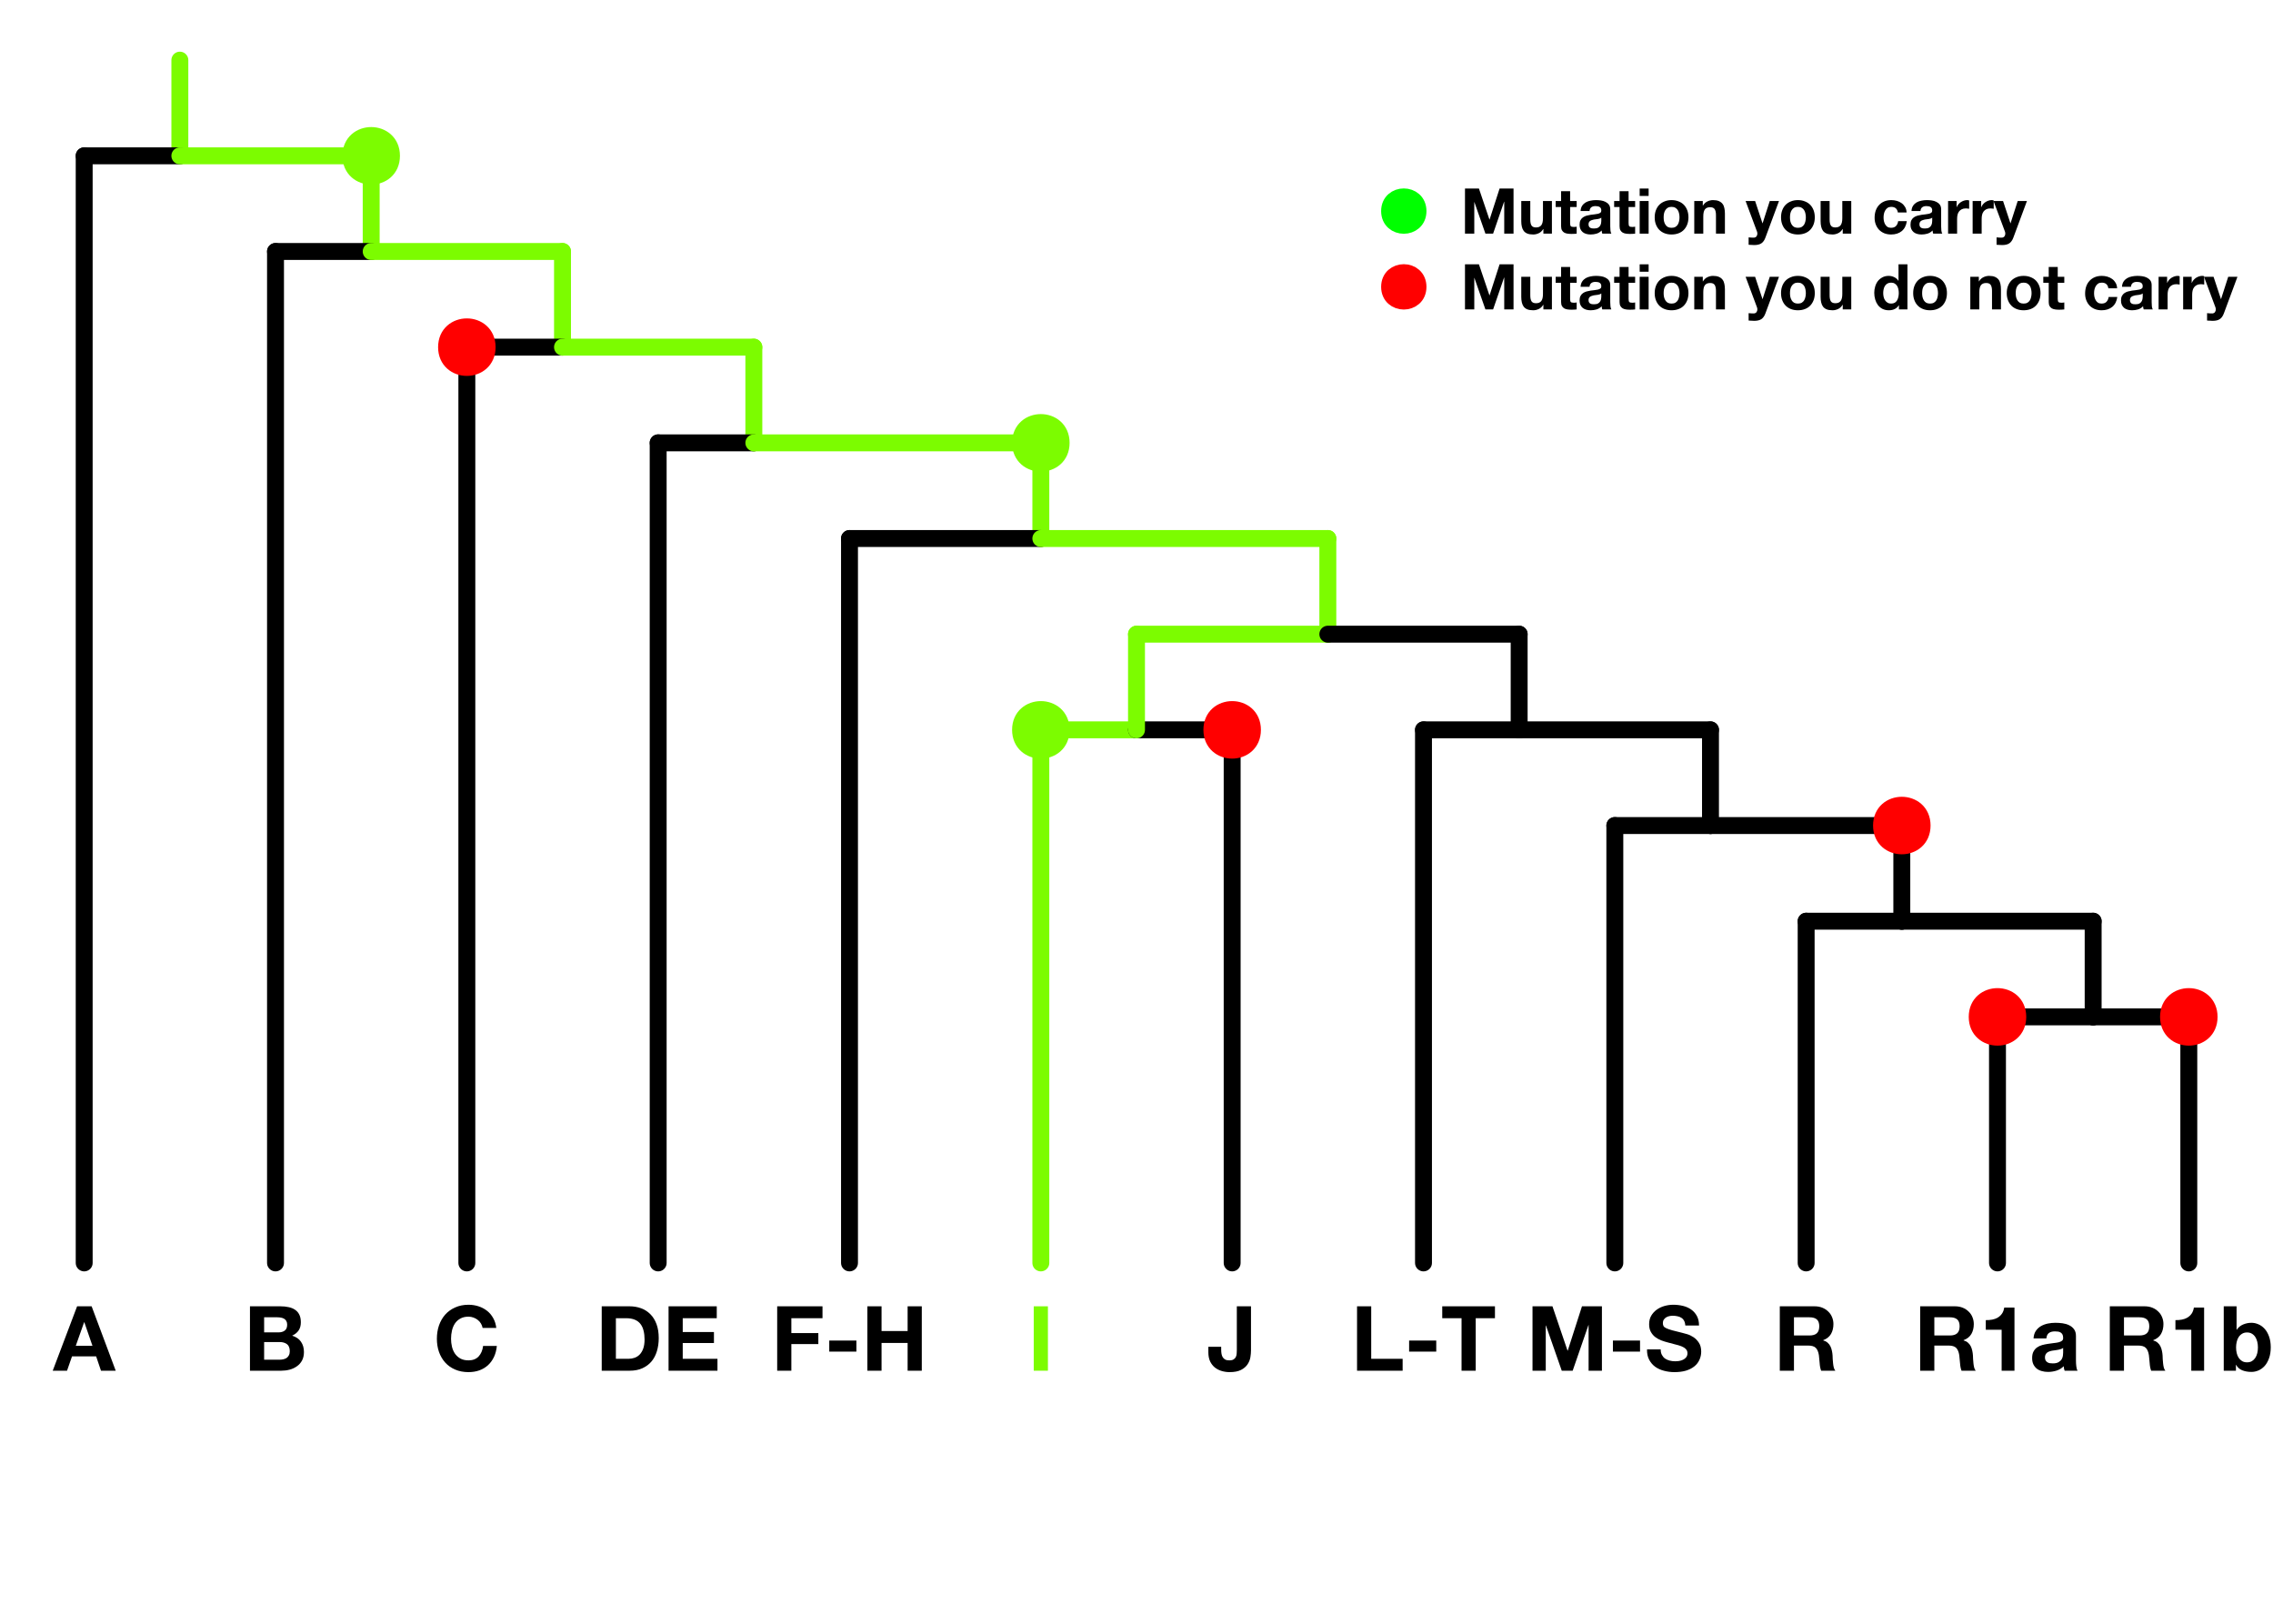 <?xml version="1.0" encoding="UTF-8"?>
<svg xmlns="http://www.w3.org/2000/svg" xmlns:xlink="http://www.w3.org/1999/xlink" width="504pt" height="360pt" viewBox="0 0 504 360" version="1.1">
<defs>
<g>
<symbol overflow="visible" id="glyph0-0">
<path style="stroke: none;" d="M 8.844 -0.156 L 1.156 -0.156 L 1.156 -10.078 L 8.844 -10.078 L 8.844 -0.156 Z M 1 -10.234 L 1 0 L 9 0 L 9 -10.234 L 1 -10.234 Z M 1 -10.234 "/>
</symbol>
<symbol overflow="visible" id="glyph0-1">
<path style="stroke: none;" d="M 4.984 -5.516 L 6.844 -10.766 L 6.875 -10.766 L 8.688 -5.516 L 4.984 -5.516 Z M 5.281 -14.281 L -0.125 0 L 3.047 0 L 4.156 -3.188 L 9.5 -3.188 L 10.578 0 L 13.844 0 L 8.5 -14.281 L 5.281 -14.281 Z M 5.281 -14.281 "/>
</symbol>
<symbol overflow="visible" id="glyph0-2">
<path style="stroke: none;" d="M 4.516 -8.5 L 4.516 -11.844 L 7.453 -11.844 C 7.734 -11.844 8.004 -11.816 8.266 -11.766 C 8.523 -11.723 8.754 -11.641 8.953 -11.516 C 9.16 -11.398 9.32 -11.234 9.438 -11.016 C 9.562 -10.805 9.625 -10.535 9.625 -10.203 C 9.625 -9.598 9.441 -9.16 9.078 -8.891 C 8.723 -8.629 8.266 -8.5 7.703 -8.5 L 4.516 -8.5 Z M 1.375 -14.281 L 1.375 0 L 8.297 0 C 8.941 0 9.566 -0.078 10.172 -0.234 C 10.773 -0.398 11.312 -0.648 11.781 -0.984 C 12.258 -1.316 12.641 -1.742 12.922 -2.266 C 13.203 -2.797 13.344 -3.422 13.344 -4.141 C 13.344 -5.035 13.125 -5.797 12.688 -6.422 C 12.258 -7.055 11.602 -7.504 10.719 -7.766 C 11.363 -8.066 11.848 -8.457 12.172 -8.938 C 12.492 -9.414 12.656 -10.016 12.656 -10.734 C 12.656 -11.398 12.547 -11.957 12.328 -12.406 C 12.109 -12.863 11.797 -13.227 11.391 -13.5 C 10.992 -13.781 10.516 -13.977 9.953 -14.094 C 9.398 -14.219 8.781 -14.281 8.094 -14.281 L 1.375 -14.281 Z M 4.516 -2.438 L 4.516 -6.359 L 7.938 -6.359 C 8.613 -6.359 9.16 -6.203 9.578 -5.891 C 9.992 -5.578 10.203 -5.051 10.203 -4.312 C 10.203 -3.945 10.133 -3.645 10 -3.406 C 9.875 -3.164 9.707 -2.973 9.5 -2.828 C 9.289 -2.691 9.047 -2.594 8.766 -2.531 C 8.484 -2.469 8.188 -2.438 7.875 -2.438 L 4.516 -2.438 Z M 4.516 -2.438 "/>
</symbol>
<symbol overflow="visible" id="glyph0-3">
<path style="stroke: none;" d="M 10.906 -9.484 L 13.938 -9.484 C 13.844 -10.305 13.613 -11.035 13.25 -11.672 C 12.895 -12.316 12.441 -12.852 11.891 -13.281 C 11.336 -13.719 10.707 -14.051 10 -14.281 C 9.301 -14.508 8.562 -14.625 7.781 -14.625 C 6.688 -14.625 5.703 -14.426 4.828 -14.031 C 3.953 -13.645 3.211 -13.113 2.609 -12.438 C 2.016 -11.758 1.555 -10.961 1.234 -10.047 C 0.922 -9.141 0.766 -8.148 0.766 -7.078 C 0.766 -6.035 0.922 -5.062 1.234 -4.156 C 1.555 -3.258 2.016 -2.477 2.609 -1.812 C 3.211 -1.145 3.953 -0.625 4.828 -0.25 C 5.703 0.125 6.688 0.312 7.781 0.312 C 8.656 0.312 9.457 0.18 10.188 -0.078 C 10.926 -0.348 11.566 -0.734 12.109 -1.234 C 12.66 -1.742 13.102 -2.359 13.438 -3.078 C 13.77 -3.797 13.977 -4.602 14.062 -5.5 L 11.016 -5.5 C 10.898 -4.539 10.57 -3.766 10.031 -3.172 C 9.488 -2.586 8.738 -2.297 7.781 -2.297 C 7.07 -2.297 6.469 -2.43 5.969 -2.703 C 5.477 -2.984 5.078 -3.348 4.766 -3.797 C 4.461 -4.254 4.242 -4.766 4.109 -5.328 C 3.973 -5.898 3.906 -6.484 3.906 -7.078 C 3.906 -7.703 3.973 -8.305 4.109 -8.891 C 4.242 -9.484 4.461 -10.008 4.766 -10.469 C 5.078 -10.926 5.477 -11.289 5.969 -11.562 C 6.469 -11.844 7.07 -11.984 7.781 -11.984 C 8.164 -11.984 8.535 -11.914 8.891 -11.781 C 9.242 -11.656 9.562 -11.477 9.844 -11.25 C 10.125 -11.031 10.352 -10.77 10.531 -10.469 C 10.719 -10.164 10.844 -9.836 10.906 -9.484 Z M 10.906 -9.484 "/>
</symbol>
<symbol overflow="visible" id="glyph0-4">
<path style="stroke: none;" d="M 4.516 -2.641 L 4.516 -11.641 L 6.766 -11.641 C 7.535 -11.641 8.18 -11.531 8.703 -11.312 C 9.234 -11.094 9.656 -10.773 9.969 -10.359 C 10.289 -9.941 10.52 -9.441 10.656 -8.859 C 10.801 -8.285 10.875 -7.641 10.875 -6.922 C 10.875 -6.129 10.773 -5.457 10.578 -4.906 C 10.379 -4.363 10.113 -3.922 9.781 -3.578 C 9.445 -3.242 9.066 -3.004 8.641 -2.859 C 8.211 -2.711 7.77 -2.641 7.312 -2.641 L 4.516 -2.641 Z M 1.375 -14.281 L 1.375 0 L 7.547 0 C 8.641 0 9.586 -0.18 10.391 -0.547 C 11.191 -0.91 11.863 -1.41 12.406 -2.047 C 12.945 -2.691 13.348 -3.453 13.609 -4.328 C 13.879 -5.211 14.016 -6.176 14.016 -7.219 C 14.016 -8.406 13.852 -9.438 13.531 -10.312 C 13.207 -11.195 12.754 -11.93 12.172 -12.516 C 11.586 -13.109 10.898 -13.551 10.109 -13.844 C 9.316 -14.133 8.461 -14.281 7.547 -14.281 L 1.375 -14.281 Z M 1.375 -14.281 "/>
</symbol>
<symbol overflow="visible" id="glyph0-5">
<path style="stroke: none;" d="M 1.375 -14.281 L 1.375 0 L 12.219 0 L 12.219 -2.641 L 4.516 -2.641 L 4.516 -6.141 L 11.438 -6.141 L 11.438 -8.578 L 4.516 -8.578 L 4.516 -11.641 L 12.062 -11.641 L 12.062 -14.281 L 1.375 -14.281 Z M 1.375 -14.281 "/>
</symbol>
<symbol overflow="visible" id="glyph0-6">
<path style="stroke: none;" d="M 1.375 -14.281 L 1.375 0 L 4.516 0 L 4.516 -5.906 L 10.5 -5.906 L 10.5 -8.344 L 4.516 -8.344 L 4.516 -11.641 L 11.422 -11.641 L 11.422 -14.281 L 1.375 -14.281 Z M 1.375 -14.281 "/>
</symbol>
<symbol overflow="visible" id="glyph0-7">
<path style="stroke: none;" d="M 1.062 -6.688 L 1.062 -4.234 L 7.078 -4.234 L 7.078 -6.688 L 1.062 -6.688 Z M 1.062 -6.688 "/>
</symbol>
<symbol overflow="visible" id="glyph0-8">
<path style="stroke: none;" d="M 1.375 -14.281 L 1.375 0 L 4.516 0 L 4.516 -6.156 L 10.297 -6.156 L 10.297 0 L 13.438 0 L 13.438 -14.281 L 10.297 -14.281 L 10.297 -8.797 L 4.516 -8.797 L 4.516 -14.281 L 1.375 -14.281 Z M 1.375 -14.281 "/>
</symbol>
<symbol overflow="visible" id="glyph0-9">
<path style="stroke: none;" d="M 1.375 -14.281 L 1.375 0 L 4.516 0 L 4.516 -14.281 L 1.375 -14.281 Z M 1.375 -14.281 "/>
</symbol>
<symbol overflow="visible" id="glyph0-10">
<path style="stroke: none;" d="M 9.734 -4.5 L 9.734 -14.281 L 6.594 -14.281 L 6.594 -4.641 C 6.594 -4.391 6.582 -4.125 6.562 -3.844 C 6.551 -3.57 6.492 -3.316 6.391 -3.078 C 6.285 -2.848 6.117 -2.66 5.891 -2.516 C 5.672 -2.367 5.352 -2.297 4.938 -2.297 C 4.562 -2.297 4.258 -2.352 4.031 -2.469 C 3.801 -2.594 3.617 -2.758 3.484 -2.969 C 3.348 -3.176 3.254 -3.426 3.203 -3.719 C 3.148 -4.008 3.125 -4.332 3.125 -4.688 L 3.125 -5.312 L 0.281 -5.312 L 0.281 -4.078 C 0.281 -3.297 0.41 -2.625 0.672 -2.062 C 0.941 -1.508 1.297 -1.055 1.734 -0.703 C 2.18 -0.359 2.68 -0.102 3.234 0.062 C 3.797 0.227 4.379 0.312 4.984 0.312 C 6.047 0.312 6.891 0.148 7.516 -0.172 C 8.141 -0.492 8.617 -0.898 8.953 -1.391 C 9.285 -1.879 9.5 -2.398 9.594 -2.953 C 9.688 -3.516 9.734 -4.031 9.734 -4.5 Z M 9.734 -4.5 "/>
</symbol>
<symbol overflow="visible" id="glyph0-11">
<path style="stroke: none;" d="M 1.375 -14.281 L 1.375 0 L 11.484 0 L 11.484 -2.641 L 4.516 -2.641 L 4.516 -14.281 L 1.375 -14.281 Z M 1.375 -14.281 "/>
</symbol>
<symbol overflow="visible" id="glyph0-12">
<path style="stroke: none;" d="M 4.547 -11.641 L 4.547 0 L 7.688 0 L 7.688 -11.641 L 11.953 -11.641 L 11.953 -14.281 L 0.266 -14.281 L 0.266 -11.641 L 4.547 -11.641 Z M 4.547 -11.641 "/>
</symbol>
<symbol overflow="visible" id="glyph0-13">
<path style="stroke: none;" d="M 1.375 -14.281 L 1.375 0 L 4.312 0 L 4.312 -10.016 L 4.359 -10.016 L 7.859 0 L 10.281 0 L 13.781 -10.125 L 13.812 -10.125 L 13.812 0 L 16.766 0 L 16.766 -14.281 L 12.344 -14.281 L 9.188 -4.453 L 9.141 -4.453 L 5.797 -14.281 L 1.375 -14.281 Z M 1.375 -14.281 "/>
</symbol>
<symbol overflow="visible" id="glyph0-14">
<path style="stroke: none;" d="M 3.516 -4.734 L 0.484 -4.734 C 0.461 -3.859 0.617 -3.098 0.953 -2.453 C 1.285 -1.816 1.734 -1.289 2.297 -0.875 C 2.867 -0.469 3.523 -0.172 4.266 0.016 C 5.004 0.211 5.77 0.312 6.562 0.312 C 7.531 0.312 8.383 0.203 9.125 -0.016 C 9.863 -0.242 10.484 -0.562 10.984 -0.969 C 11.484 -1.375 11.859 -1.859 12.109 -2.422 C 12.367 -2.984 12.5 -3.586 12.5 -4.234 C 12.5 -5.035 12.328 -5.691 11.984 -6.203 C 11.648 -6.723 11.25 -7.133 10.781 -7.438 C 10.312 -7.75 9.836 -7.973 9.359 -8.109 C 8.891 -8.242 8.523 -8.344 8.266 -8.406 C 7.367 -8.625 6.645 -8.805 6.094 -8.953 C 5.539 -9.109 5.102 -9.258 4.781 -9.406 C 4.469 -9.551 4.258 -9.707 4.156 -9.875 C 4.051 -10.051 4 -10.281 4 -10.562 C 4 -10.863 4.066 -11.113 4.203 -11.312 C 4.336 -11.52 4.504 -11.688 4.703 -11.812 C 4.91 -11.945 5.141 -12.039 5.391 -12.094 C 5.648 -12.156 5.906 -12.188 6.156 -12.188 C 6.539 -12.188 6.895 -12.148 7.219 -12.078 C 7.551 -12.016 7.844 -11.898 8.094 -11.734 C 8.352 -11.578 8.555 -11.359 8.703 -11.078 C 8.859 -10.797 8.953 -10.441 8.984 -10.016 L 12.016 -10.016 C 12.016 -10.848 11.859 -11.551 11.547 -12.125 C 11.234 -12.707 10.812 -13.188 10.281 -13.562 C 9.75 -13.938 9.141 -14.207 8.453 -14.375 C 7.766 -14.539 7.047 -14.625 6.297 -14.625 C 5.66 -14.625 5.02 -14.535 4.375 -14.359 C 3.738 -14.18 3.164 -13.91 2.656 -13.547 C 2.156 -13.191 1.742 -12.742 1.422 -12.203 C 1.109 -11.672 0.953 -11.035 0.953 -10.297 C 0.953 -9.641 1.078 -9.082 1.328 -8.625 C 1.578 -8.164 1.898 -7.781 2.297 -7.469 C 2.703 -7.164 3.156 -6.914 3.656 -6.719 C 4.164 -6.531 4.688 -6.367 5.219 -6.234 C 5.738 -6.086 6.25 -5.953 6.75 -5.828 C 7.258 -5.711 7.711 -5.578 8.109 -5.422 C 8.516 -5.266 8.836 -5.062 9.078 -4.812 C 9.328 -4.57 9.453 -4.258 9.453 -3.875 C 9.453 -3.52 9.359 -3.223 9.172 -2.984 C 8.992 -2.754 8.766 -2.57 8.484 -2.438 C 8.203 -2.301 7.898 -2.207 7.578 -2.156 C 7.254 -2.113 6.957 -2.094 6.688 -2.094 C 6.27 -2.094 5.867 -2.145 5.484 -2.25 C 5.098 -2.352 4.758 -2.504 4.469 -2.703 C 4.188 -2.91 3.957 -3.18 3.781 -3.516 C 3.602 -3.848 3.516 -4.254 3.516 -4.734 Z M 3.516 -4.734 "/>
</symbol>
<symbol overflow="visible" id="glyph0-15">
<path style="stroke: none;" d="M 4.516 -7.812 L 4.516 -11.844 L 7.953 -11.844 C 8.68 -11.844 9.223 -11.688 9.578 -11.375 C 9.941 -11.062 10.125 -10.555 10.125 -9.859 C 10.125 -9.141 9.941 -8.617 9.578 -8.297 C 9.223 -7.973 8.68 -7.812 7.953 -7.812 L 4.516 -7.812 Z M 1.375 -14.281 L 1.375 0 L 4.516 0 L 4.516 -5.578 L 7.656 -5.578 C 8.445 -5.578 9.016 -5.406 9.359 -5.062 C 9.703 -4.719 9.93 -4.172 10.047 -3.422 C 10.117 -2.848 10.176 -2.25 10.219 -1.625 C 10.258 -1 10.367 -0.457 10.547 0 L 13.688 0 C 13.531 -0.195 13.414 -0.438 13.344 -0.719 C 13.27 -1.008 13.219 -1.316 13.188 -1.641 C 13.156 -1.961 13.129 -2.273 13.109 -2.578 C 13.098 -2.891 13.086 -3.156 13.078 -3.375 C 13.055 -3.738 13.004 -4.098 12.922 -4.453 C 12.848 -4.816 12.734 -5.148 12.578 -5.453 C 12.422 -5.754 12.211 -6.016 11.953 -6.234 C 11.703 -6.453 11.383 -6.613 11 -6.719 L 11 -6.766 C 11.801 -7.078 12.379 -7.539 12.734 -8.156 C 13.086 -8.77 13.266 -9.5 13.266 -10.344 C 13.266 -10.883 13.164 -11.391 12.969 -11.859 C 12.781 -12.336 12.5 -12.754 12.125 -13.109 C 11.758 -13.473 11.32 -13.758 10.812 -13.969 C 10.301 -14.176 9.723 -14.281 9.078 -14.281 L 1.375 -14.281 Z M 1.375 -14.281 "/>
</symbol>
<symbol overflow="visible" id="glyph0-16">
<path style="stroke: none;" d="M 7.844 0 L 7.844 -14 L 5.578 -14 C 5.492 -13.469 5.328 -13.02 5.078 -12.656 C 4.828 -12.301 4.516 -12.008 4.141 -11.781 C 3.773 -11.562 3.363 -11.41 2.906 -11.328 C 2.445 -11.242 1.973 -11.207 1.484 -11.219 L 1.484 -9.078 L 5 -9.078 L 5 0 L 7.844 0 Z M 7.844 0 "/>
</symbol>
<symbol overflow="visible" id="glyph0-17">
<path style="stroke: none;" d="M 0.953 -7.156 L 3.797 -7.156 C 3.848 -7.719 4.035 -8.117 4.359 -8.359 C 4.68 -8.598 5.125 -8.719 5.688 -8.719 C 5.938 -8.719 6.172 -8.703 6.391 -8.672 C 6.609 -8.641 6.801 -8.57 6.969 -8.469 C 7.133 -8.363 7.266 -8.223 7.359 -8.047 C 7.461 -7.867 7.516 -7.625 7.516 -7.312 C 7.535 -7.02 7.453 -6.797 7.266 -6.641 C 7.078 -6.492 6.82 -6.379 6.5 -6.297 C 6.176 -6.223 5.805 -6.164 5.391 -6.125 C 4.984 -6.082 4.566 -6.023 4.141 -5.953 C 3.711 -5.891 3.285 -5.801 2.859 -5.688 C 2.441 -5.57 2.07 -5.398 1.75 -5.172 C 1.426 -4.953 1.16 -4.648 0.953 -4.266 C 0.742 -3.891 0.641 -3.406 0.641 -2.812 C 0.641 -2.281 0.727 -1.82 0.906 -1.438 C 1.094 -1.051 1.344 -0.727 1.656 -0.469 C 1.977 -0.219 2.352 -0.035 2.781 0.078 C 3.207 0.203 3.664 0.266 4.156 0.266 C 4.801 0.266 5.426 0.172 6.031 -0.016 C 6.645 -0.203 7.18 -0.531 7.641 -1 C 7.648 -0.82 7.672 -0.648 7.703 -0.484 C 7.742 -0.316 7.789 -0.156 7.844 0 L 10.719 0 C 10.582 -0.207 10.488 -0.523 10.438 -0.953 C 10.383 -1.379 10.359 -1.828 10.359 -2.297 L 10.359 -7.688 C 10.359 -8.312 10.219 -8.812 9.938 -9.188 C 9.656 -9.57 9.297 -9.867 8.859 -10.078 C 8.422 -10.297 7.93 -10.441 7.391 -10.516 C 6.859 -10.586 6.332 -10.625 5.812 -10.625 C 5.238 -10.625 4.672 -10.566 4.109 -10.453 C 3.547 -10.336 3.035 -10.145 2.578 -9.875 C 2.129 -9.613 1.754 -9.258 1.453 -8.812 C 1.16 -8.375 0.992 -7.82 0.953 -7.156 Z M 7.516 -5.062 L 7.516 -4 C 7.516 -3.844 7.5 -3.629 7.469 -3.359 C 7.438 -3.086 7.348 -2.82 7.203 -2.562 C 7.055 -2.312 6.828 -2.094 6.516 -1.906 C 6.211 -1.719 5.781 -1.625 5.219 -1.625 C 4.988 -1.625 4.766 -1.641 4.547 -1.672 C 4.336 -1.711 4.156 -1.785 4 -1.891 C 3.844 -1.992 3.719 -2.129 3.625 -2.297 C 3.531 -2.473 3.484 -2.688 3.484 -2.938 C 3.484 -3.207 3.531 -3.426 3.625 -3.594 C 3.719 -3.77 3.836 -3.914 3.984 -4.031 C 4.141 -4.145 4.32 -4.234 4.531 -4.297 C 4.738 -4.367 4.945 -4.422 5.156 -4.453 C 5.383 -4.492 5.613 -4.523 5.844 -4.547 C 6.07 -4.578 6.285 -4.613 6.484 -4.656 C 6.691 -4.695 6.883 -4.75 7.062 -4.812 C 7.25 -4.875 7.398 -4.957 7.516 -5.062 Z M 7.516 -5.062 "/>
</symbol>
<symbol overflow="visible" id="glyph0-18">
<path style="stroke: none;" d="M 8.656 -5.156 C 8.656 -4.727 8.609 -4.312 8.516 -3.906 C 8.422 -3.508 8.273 -3.16 8.078 -2.859 C 7.879 -2.555 7.629 -2.312 7.328 -2.125 C 7.023 -1.945 6.66 -1.859 6.234 -1.859 C 5.828 -1.859 5.469 -1.945 5.156 -2.125 C 4.852 -2.312 4.598 -2.555 4.391 -2.859 C 4.191 -3.16 4.047 -3.508 3.953 -3.906 C 3.859 -4.312 3.812 -4.727 3.812 -5.156 C 3.812 -5.594 3.859 -6.008 3.953 -6.406 C 4.047 -6.812 4.191 -7.164 4.391 -7.469 C 4.598 -7.781 4.852 -8.023 5.156 -8.203 C 5.469 -8.391 5.828 -8.484 6.234 -8.484 C 6.66 -8.484 7.023 -8.391 7.328 -8.203 C 7.629 -8.023 7.879 -7.781 8.078 -7.469 C 8.273 -7.164 8.422 -6.812 8.516 -6.406 C 8.609 -6.008 8.656 -5.594 8.656 -5.156 Z M 1.078 -14.281 L 1.078 0 L 3.781 0 L 3.781 -1.312 L 3.812 -1.312 C 4.125 -0.738 4.578 -0.332 5.172 -0.094 C 5.773 0.145 6.457 0.266 7.219 0.266 C 7.738 0.266 8.25 0.16 8.75 -0.047 C 9.258 -0.266 9.719 -0.594 10.125 -1.031 C 10.531 -1.477 10.859 -2.047 11.109 -2.734 C 11.367 -3.422 11.5 -4.238 11.5 -5.188 C 11.5 -6.125 11.367 -6.938 11.109 -7.625 C 10.859 -8.312 10.531 -8.875 10.125 -9.312 C 9.719 -9.758 9.258 -10.086 8.75 -10.297 C 8.25 -10.516 7.738 -10.625 7.219 -10.625 C 6.582 -10.625 5.969 -10.5 5.375 -10.25 C 4.781 -10 4.305 -9.609 3.953 -9.078 L 3.922 -9.078 L 3.922 -14.281 L 1.078 -14.281 Z M 1.078 -14.281 "/>
</symbol>
<symbol overflow="visible" id="glyph1-0">
<path style="stroke: none;" d="M 6.188 -0.109 L 0.812 -0.109 L 0.812 -7.062 L 6.188 -7.062 L 6.188 -0.109 Z M 0.703 -7.172 L 0.703 0 L 6.297 0 L 6.297 -7.172 L 0.703 -7.172 Z M 0.703 -7.172 "/>
</symbol>
<symbol overflow="visible" id="glyph1-1">
<path style="stroke: none;" d="M 0.969 -10 L 0.969 0 L 3.031 0 L 3.031 -7.016 L 3.047 -7.016 L 5.5 0 L 7.203 0 L 9.641 -7.078 L 9.672 -7.078 L 9.672 0 L 11.734 0 L 11.734 -10 L 8.641 -10 L 6.422 -3.125 L 6.391 -3.125 L 4.062 -10 L 0.969 -10 Z M 0.969 -10 "/>
</symbol>
<symbol overflow="visible" id="glyph1-2">
<path style="stroke: none;" d="M 7.547 0 L 7.547 -7.234 L 5.562 -7.234 L 5.562 -3.438 C 5.562 -2.707 5.438 -2.18 5.188 -1.859 C 4.945 -1.535 4.555 -1.375 4.016 -1.375 C 3.535 -1.375 3.203 -1.52 3.016 -1.812 C 2.836 -2.102 2.75 -2.551 2.75 -3.156 L 2.75 -7.234 L 0.75 -7.234 L 0.75 -2.781 C 0.75 -2.332 0.789 -1.926 0.875 -1.562 C 0.957 -1.195 1.094 -0.883 1.281 -0.625 C 1.477 -0.363 1.75 -0.16 2.094 -0.016 C 2.438 0.117 2.875 0.188 3.406 0.188 C 3.82 0.188 4.227 0.094 4.625 -0.094 C 5.031 -0.281 5.359 -0.586 5.609 -1.016 L 5.656 -1.016 L 5.656 0 L 7.547 0 Z M 7.547 0 "/>
</symbol>
<symbol overflow="visible" id="glyph1-3">
<path style="stroke: none;" d="M 3.281 -7.234 L 3.281 -9.406 L 1.281 -9.406 L 1.281 -7.234 L 0.078 -7.234 L 0.078 -5.906 L 1.281 -5.906 L 1.281 -1.641 C 1.281 -1.273 1.344 -0.977 1.469 -0.75 C 1.594 -0.531 1.758 -0.359 1.969 -0.234 C 2.176 -0.117 2.414 -0.039 2.688 0 C 2.969 0.039 3.258 0.062 3.562 0.062 C 3.758 0.062 3.961 0.055 4.172 0.047 C 4.379 0.047 4.566 0.031 4.734 0 L 4.734 -1.547 C 4.641 -1.523 4.539 -1.508 4.438 -1.5 C 4.332 -1.488 4.223 -1.484 4.109 -1.484 C 3.773 -1.484 3.551 -1.535 3.438 -1.641 C 3.332 -1.754 3.281 -1.984 3.281 -2.328 L 3.281 -5.906 L 4.734 -5.906 L 4.734 -7.234 L 3.281 -7.234 Z M 3.281 -7.234 "/>
</symbol>
<symbol overflow="visible" id="glyph1-4">
<path style="stroke: none;" d="M 0.672 -5.016 L 2.656 -5.016 C 2.695 -5.398 2.828 -5.676 3.047 -5.844 C 3.273 -6.02 3.582 -6.109 3.969 -6.109 C 4.145 -6.109 4.312 -6.094 4.469 -6.062 C 4.625 -6.039 4.758 -5.992 4.875 -5.922 C 4.988 -5.859 5.082 -5.766 5.156 -5.641 C 5.227 -5.516 5.266 -5.344 5.266 -5.125 C 5.273 -4.914 5.211 -4.758 5.078 -4.656 C 4.953 -4.551 4.773 -4.469 4.547 -4.406 C 4.328 -4.352 4.07 -4.312 3.781 -4.281 C 3.488 -4.25 3.191 -4.211 2.891 -4.172 C 2.598 -4.129 2.301 -4.066 2 -3.984 C 1.707 -3.898 1.445 -3.781 1.219 -3.625 C 0.988 -3.469 0.801 -3.254 0.656 -2.984 C 0.52 -2.723 0.453 -2.383 0.453 -1.969 C 0.453 -1.594 0.516 -1.27 0.641 -1 C 0.766 -0.738 0.938 -0.516 1.156 -0.328 C 1.383 -0.148 1.645 -0.02 1.938 0.062 C 2.238 0.145 2.562 0.188 2.906 0.188 C 3.352 0.188 3.789 0.125 4.219 0 C 4.656 -0.133 5.031 -0.367 5.344 -0.703 C 5.352 -0.578 5.367 -0.457 5.391 -0.344 C 5.422 -0.227 5.453 -0.113 5.484 0 L 7.5 0 C 7.406 -0.145 7.336 -0.367 7.297 -0.672 C 7.266 -0.973 7.25 -1.285 7.25 -1.609 L 7.25 -5.375 C 7.25 -5.812 7.148 -6.16 6.953 -6.422 C 6.754 -6.691 6.5 -6.898 6.188 -7.047 C 5.883 -7.203 5.547 -7.305 5.172 -7.359 C 4.805 -7.41 4.441 -7.438 4.078 -7.438 C 3.672 -7.438 3.27 -7.395 2.875 -7.312 C 2.477 -7.238 2.117 -7.109 1.797 -6.922 C 1.484 -6.734 1.223 -6.484 1.016 -6.172 C 0.816 -5.867 0.703 -5.484 0.672 -5.016 Z M 5.266 -3.547 L 5.266 -2.797 C 5.266 -2.68 5.25 -2.531 5.219 -2.344 C 5.195 -2.164 5.133 -1.984 5.031 -1.797 C 4.938 -1.617 4.781 -1.461 4.562 -1.328 C 4.344 -1.203 4.039 -1.141 3.656 -1.141 C 3.5 -1.141 3.344 -1.148 3.188 -1.172 C 3.039 -1.203 2.91 -1.25 2.797 -1.312 C 2.68 -1.383 2.594 -1.484 2.531 -1.609 C 2.469 -1.734 2.438 -1.883 2.438 -2.062 C 2.438 -2.25 2.469 -2.398 2.531 -2.516 C 2.594 -2.641 2.676 -2.738 2.781 -2.812 C 2.895 -2.895 3.023 -2.957 3.172 -3 C 3.316 -3.051 3.461 -3.094 3.609 -3.125 C 3.766 -3.145 3.922 -3.164 4.078 -3.188 C 4.242 -3.207 4.398 -3.227 4.547 -3.25 C 4.691 -3.281 4.828 -3.316 4.953 -3.359 C 5.078 -3.41 5.18 -3.473 5.266 -3.547 Z M 5.266 -3.547 "/>
</symbol>
<symbol overflow="visible" id="glyph1-5">
<path style="stroke: none;" d="M 2.797 -8.359 L 2.797 -10 L 0.812 -10 L 0.812 -8.359 L 2.797 -8.359 Z M 0.812 -7.234 L 0.812 0 L 2.797 0 L 2.797 -7.234 L 0.812 -7.234 Z M 0.812 -7.234 "/>
</symbol>
<symbol overflow="visible" id="glyph1-6">
<path style="stroke: none;" d="M 2.516 -3.609 C 2.516 -3.898 2.539 -4.188 2.594 -4.469 C 2.656 -4.75 2.754 -4.992 2.891 -5.203 C 3.023 -5.422 3.203 -5.598 3.422 -5.734 C 3.648 -5.867 3.93 -5.938 4.266 -5.938 C 4.609 -5.938 4.891 -5.867 5.109 -5.734 C 5.336 -5.598 5.52 -5.422 5.656 -5.203 C 5.789 -4.992 5.883 -4.75 5.938 -4.469 C 6 -4.188 6.031 -3.898 6.031 -3.609 C 6.031 -3.316 6 -3.035 5.938 -2.766 C 5.883 -2.492 5.789 -2.242 5.656 -2.016 C 5.52 -1.797 5.336 -1.617 5.109 -1.484 C 4.891 -1.359 4.609 -1.297 4.266 -1.297 C 3.93 -1.297 3.648 -1.359 3.422 -1.484 C 3.203 -1.617 3.023 -1.797 2.891 -2.016 C 2.754 -2.242 2.656 -2.492 2.594 -2.766 C 2.539 -3.035 2.516 -3.316 2.516 -3.609 Z M 0.531 -3.609 C 0.531 -3.035 0.617 -2.516 0.797 -2.047 C 0.973 -1.578 1.223 -1.176 1.547 -0.844 C 1.879 -0.508 2.273 -0.254 2.734 -0.078 C 3.191 0.098 3.703 0.188 4.266 0.188 C 4.836 0.188 5.352 0.098 5.812 -0.078 C 6.281 -0.254 6.676 -0.508 7 -0.844 C 7.32 -1.176 7.57 -1.578 7.75 -2.047 C 7.926 -2.516 8.016 -3.035 8.016 -3.609 C 8.016 -4.191 7.926 -4.719 7.75 -5.188 C 7.57 -5.656 7.32 -6.055 7 -6.391 C 6.676 -6.723 6.281 -6.977 5.812 -7.156 C 5.352 -7.344 4.836 -7.438 4.266 -7.438 C 3.703 -7.438 3.191 -7.344 2.734 -7.156 C 2.273 -6.977 1.879 -6.723 1.547 -6.391 C 1.223 -6.055 0.973 -5.656 0.797 -5.188 C 0.617 -4.719 0.531 -4.191 0.531 -3.609 Z M 0.531 -3.609 "/>
</symbol>
<symbol overflow="visible" id="glyph1-7">
<path style="stroke: none;" d="M 0.75 -7.234 L 0.75 0 L 2.75 0 L 2.75 -3.797 C 2.75 -4.535 2.867 -5.062 3.109 -5.375 C 3.348 -5.695 3.738 -5.859 4.281 -5.859 C 4.758 -5.859 5.094 -5.711 5.281 -5.422 C 5.469 -5.129 5.562 -4.688 5.562 -4.094 L 5.562 0 L 7.547 0 L 7.547 -4.453 C 7.547 -4.898 7.504 -5.305 7.422 -5.672 C 7.348 -6.047 7.211 -6.359 7.016 -6.609 C 6.816 -6.867 6.547 -7.07 6.203 -7.219 C 5.867 -7.363 5.438 -7.438 4.906 -7.438 C 4.477 -7.438 4.062 -7.336 3.656 -7.141 C 3.258 -6.953 2.938 -6.648 2.688 -6.234 L 2.641 -6.234 L 2.641 -7.234 L 0.75 -7.234 Z M 0.75 -7.234 "/>
</symbol>
<symbol overflow="visible" id="glyph1-8">
<path style="stroke: none;" d=""/>
</symbol>
<symbol overflow="visible" id="glyph1-9">
<path style="stroke: none;" d="M 4.328 0.891 L 7.344 -7.234 L 5.297 -7.234 L 3.703 -2.281 L 3.688 -2.281 L 2.047 -7.234 L -0.062 -7.234 L 2.469 -0.453 C 2.52 -0.305 2.547 -0.156 2.547 0 C 2.547 0.219 2.484 0.414 2.359 0.594 C 2.234 0.77 2.039 0.867 1.781 0.891 C 1.582 0.898 1.383 0.895 1.188 0.875 C 0.988 0.863 0.797 0.848 0.609 0.828 L 0.609 2.469 C 0.816 2.477 1.02 2.488 1.219 2.5 C 1.426 2.52 1.629 2.531 1.828 2.531 C 2.516 2.531 3.047 2.406 3.422 2.156 C 3.805 1.906 4.109 1.484 4.328 0.891 Z M 4.328 0.891 "/>
</symbol>
<symbol overflow="visible" id="glyph1-10">
<path style="stroke: none;" d="M 5.688 -4.688 L 7.625 -4.688 C 7.602 -5.156 7.492 -5.555 7.297 -5.891 C 7.098 -6.234 6.844 -6.52 6.531 -6.75 C 6.219 -6.977 5.863 -7.148 5.469 -7.266 C 5.07 -7.379 4.66 -7.438 4.234 -7.438 C 3.641 -7.438 3.113 -7.336 2.656 -7.141 C 2.195 -6.941 1.805 -6.664 1.484 -6.312 C 1.172 -5.969 0.93 -5.555 0.766 -5.078 C 0.609 -4.598 0.531 -4.078 0.531 -3.516 C 0.531 -2.973 0.617 -2.473 0.797 -2.016 C 0.973 -1.566 1.219 -1.176 1.531 -0.844 C 1.852 -0.52 2.238 -0.266 2.688 -0.078 C 3.145 0.098 3.645 0.188 4.188 0.188 C 5.145 0.188 5.93 -0.062 6.547 -0.562 C 7.16 -1.07 7.535 -1.805 7.672 -2.766 L 5.75 -2.766 C 5.688 -2.316 5.523 -1.957 5.266 -1.688 C 5.016 -1.426 4.648 -1.297 4.172 -1.297 C 3.859 -1.297 3.594 -1.363 3.375 -1.5 C 3.164 -1.645 3 -1.828 2.875 -2.047 C 2.75 -2.266 2.656 -2.508 2.594 -2.781 C 2.539 -3.051 2.516 -3.316 2.516 -3.578 C 2.516 -3.848 2.539 -4.117 2.594 -4.391 C 2.656 -4.672 2.754 -4.926 2.891 -5.156 C 3.023 -5.383 3.195 -5.57 3.406 -5.719 C 3.625 -5.863 3.895 -5.938 4.219 -5.938 C 5.062 -5.938 5.551 -5.52 5.688 -4.688 Z M 5.688 -4.688 "/>
</symbol>
<symbol overflow="visible" id="glyph1-11">
<path style="stroke: none;" d="M 0.75 -7.234 L 0.75 0 L 2.75 0 L 2.75 -3.266 C 2.75 -3.586 2.781 -3.891 2.844 -4.172 C 2.906 -4.453 3.016 -4.695 3.172 -4.906 C 3.328 -5.113 3.531 -5.281 3.781 -5.406 C 4.031 -5.531 4.336 -5.594 4.703 -5.594 C 4.828 -5.594 4.953 -5.582 5.078 -5.562 C 5.211 -5.551 5.328 -5.535 5.422 -5.516 L 5.422 -7.359 C 5.266 -7.41 5.117 -7.438 4.984 -7.438 C 4.734 -7.438 4.488 -7.395 4.25 -7.312 C 4.02 -7.238 3.801 -7.133 3.594 -7 C 3.395 -6.863 3.211 -6.703 3.047 -6.516 C 2.891 -6.328 2.766 -6.117 2.672 -5.891 L 2.641 -5.891 L 2.641 -7.234 L 0.75 -7.234 Z M 0.75 -7.234 "/>
</symbol>
<symbol overflow="visible" id="glyph1-12">
<path style="stroke: none;" d="M 5.891 -3.641 C 5.891 -3.336 5.859 -3.047 5.797 -2.766 C 5.742 -2.492 5.648 -2.242 5.516 -2.016 C 5.391 -1.797 5.219 -1.617 5 -1.484 C 4.781 -1.359 4.508 -1.297 4.188 -1.297 C 3.875 -1.297 3.609 -1.363 3.391 -1.5 C 3.172 -1.633 2.988 -1.812 2.844 -2.031 C 2.695 -2.25 2.594 -2.5 2.531 -2.781 C 2.469 -3.062 2.438 -3.344 2.438 -3.625 C 2.438 -3.926 2.469 -4.211 2.531 -4.484 C 2.594 -4.766 2.691 -5.008 2.828 -5.219 C 2.961 -5.438 3.141 -5.609 3.359 -5.734 C 3.586 -5.867 3.863 -5.938 4.188 -5.938 C 4.508 -5.938 4.773 -5.867 4.984 -5.734 C 5.203 -5.609 5.379 -5.438 5.516 -5.219 C 5.648 -5.008 5.742 -4.77 5.797 -4.5 C 5.859 -4.227 5.891 -3.941 5.891 -3.641 Z M 5.922 -0.922 L 5.922 0 L 7.812 0 L 7.812 -10 L 5.828 -10 L 5.828 -6.359 L 5.797 -6.359 C 5.566 -6.711 5.258 -6.977 4.875 -7.156 C 4.488 -7.344 4.082 -7.438 3.656 -7.438 C 3.125 -7.438 2.656 -7.328 2.25 -7.109 C 1.852 -6.898 1.52 -6.625 1.25 -6.281 C 0.988 -5.938 0.789 -5.535 0.656 -5.078 C 0.52 -4.629 0.453 -4.164 0.453 -3.688 C 0.453 -3.176 0.52 -2.688 0.656 -2.219 C 0.789 -1.758 0.988 -1.348 1.25 -0.984 C 1.52 -0.629 1.859 -0.344 2.266 -0.125 C 2.68 0.082 3.16 0.188 3.703 0.188 C 4.172 0.188 4.594 0.098 4.969 -0.078 C 5.352 -0.254 5.66 -0.535 5.891 -0.922 L 5.922 -0.922 Z M 5.922 -0.922 "/>
</symbol>
</g>
<clipPath id="clip1">
  <path d="M 0 0 L 505 0 L 505 361 L 0 361 Z M 0 0 "/>
</clipPath>
</defs>
<g id="surface0">
<rect x="0" y="0" width="504" height="360" style="fill: rgb(100%,100%,100%); fill-opacity: 0; stroke: none;"/>
<g clip-path="url(#clip1)" clip-rule="nonzero">
<path style="fill: none; stroke-width: 3.75; stroke-linecap: round; stroke-linejoin: round; stroke: rgb(48.627%,98.824%,0%); stroke-opacity: 1;stroke-miterlimit: 10; " d="M 39.879 13.332 L 39.879 13.332 L 39.879 34.547 "/>
<path style="fill: none; stroke-width: 3.75; stroke-linecap: round; stroke-linejoin: round; stroke: rgb(0%,0%,0%); stroke-opacity: 1;stroke-miterlimit: 10; " d="M 18.668 34.547 L 18.668 34.547 L 39.879 34.547 "/>
<path style="fill: none; stroke-width: 3.75; stroke-linecap: round; stroke-linejoin: round; stroke: rgb(48.627%,98.824%,0%); stroke-opacity: 1;stroke-miterlimit: 10; " d="M 39.879 34.547 L 39.879 34.547 L 82.305 34.547 "/>
<path style="fill: none; stroke-width: 3.75; stroke-linecap: round; stroke-linejoin: round; stroke: rgb(0%,0%,0%); stroke-opacity: 1;stroke-miterlimit: 10; " d="M 18.668 280 L 18.668 280 L 18.668 34.547 "/>
<g style="fill: rgb(0%,0%,0%); fill-opacity: 1;">
  <use xlink:href="#glyph0-1" x="11.816" y="303.902"/>
</g>
<path style="fill: none; stroke-width: 3.75; stroke-linecap: round; stroke-linejoin: round; stroke: rgb(0%,0%,0%); stroke-opacity: 1;stroke-miterlimit: 10; " d="M 61.09 280 L 61.09 280 L 61.09 55.758 "/>
<g style="fill: rgb(0%,0%,0%); fill-opacity: 1;">
  <use xlink:href="#glyph0-2" x="54.051" y="303.902"/>
</g>
<path style="fill: none; stroke-width: 3.75; stroke-linecap: round; stroke-linejoin: round; stroke: rgb(48.627%,98.824%,0%); stroke-opacity: 1;stroke-miterlimit: 10; " d="M 82.305 34.547 L 82.305 34.547 L 82.305 55.758 "/>
<path style="fill: none; stroke-width: 3.75; stroke-linecap: round; stroke-linejoin: round; stroke: rgb(0%,0%,0%); stroke-opacity: 1;stroke-miterlimit: 10; " d="M 61.09 55.758 L 61.09 55.758 L 82.305 55.758 "/>
<path style="fill: none; stroke-width: 3.75; stroke-linecap: round; stroke-linejoin: round; stroke: rgb(48.627%,98.824%,0%); stroke-opacity: 1;stroke-miterlimit: 10; " d="M 82.305 55.758 L 82.305 55.758 L 124.727 55.758 "/>
<path style="fill: none; stroke-width: 3.75; stroke-linecap: round; stroke-linejoin: round; stroke: rgb(48.627%,98.824%,0%); stroke-opacity: 1;stroke-miterlimit: 10; " d="M 124.727 55.758 L 124.727 55.758 L 124.727 76.969 "/>
<path style="fill: none; stroke-width: 3.75; stroke-linecap: round; stroke-linejoin: round; stroke: rgb(0%,0%,0%); stroke-opacity: 1;stroke-miterlimit: 10; " d="M 103.516 76.969 L 103.516 76.969 L 124.727 76.969 "/>
<path style="fill: none; stroke-width: 3.75; stroke-linecap: round; stroke-linejoin: round; stroke: rgb(48.627%,98.824%,0%); stroke-opacity: 1;stroke-miterlimit: 10; " d="M 124.727 76.969 L 124.727 76.969 L 167.152 76.969 "/>
<path style="fill: none; stroke-width: 3.75; stroke-linecap: round; stroke-linejoin: round; stroke: rgb(0%,0%,0%); stroke-opacity: 1;stroke-miterlimit: 10; " d="M 103.516 280 L 103.516 280 L 103.516 76.969 "/>
<g style="fill: rgb(0%,0%,0%); fill-opacity: 1;">
  <use xlink:href="#glyph0-3" x="96.105" y="303.902"/>
</g>
<path style="fill: none; stroke-width: 3.75; stroke-linecap: round; stroke-linejoin: round; stroke: rgb(0%,0%,0%); stroke-opacity: 1;stroke-miterlimit: 10; " d="M 145.938 280 L 145.938 280 L 145.938 98.184 "/>
<g style="fill: rgb(0%,0%,0%); fill-opacity: 1;">
  <use xlink:href="#glyph0-4" x="132.047" y="303.902"/>
  <use xlink:href="#glyph0-5" x="146.867" y="303.902"/>
</g>
<path style="fill: none; stroke-width: 3.75; stroke-linecap: round; stroke-linejoin: round; stroke: rgb(48.627%,98.824%,0%); stroke-opacity: 1;stroke-miterlimit: 10; " d="M 167.152 76.969 L 167.152 76.969 L 167.152 98.184 "/>
<path style="fill: none; stroke-width: 3.75; stroke-linecap: round; stroke-linejoin: round; stroke: rgb(0%,0%,0%); stroke-opacity: 1;stroke-miterlimit: 10; " d="M 145.938 98.184 L 145.938 98.184 L 167.152 98.184 "/>
<path style="fill: none; stroke-width: 3.75; stroke-linecap: round; stroke-linejoin: round; stroke: rgb(48.627%,98.824%,0%); stroke-opacity: 1;stroke-miterlimit: 10; " d="M 167.152 98.184 L 167.152 98.184 L 230.789 98.184 "/>
<path style="fill: none; stroke-width: 3.75; stroke-linecap: round; stroke-linejoin: round; stroke: rgb(48.627%,98.824%,0%); stroke-opacity: 1;stroke-miterlimit: 10; " d="M 230.789 98.184 L 230.789 98.184 L 230.789 119.395 "/>
<path style="fill: none; stroke-width: 3.75; stroke-linecap: round; stroke-linejoin: round; stroke: rgb(0%,0%,0%); stroke-opacity: 1;stroke-miterlimit: 10; " d="M 188.363 280 L 188.363 280 L 188.363 119.395 "/>
<g style="fill: rgb(0%,0%,0%); fill-opacity: 1;">
  <use xlink:href="#glyph0-6" x="170.953" y="303.902"/>
  <use xlink:href="#glyph0-7" x="182.813" y="303.902"/>
  <use xlink:href="#glyph0-8" x="190.953" y="303.902"/>
</g>
<path style="fill: none; stroke-width: 3.75; stroke-linecap: round; stroke-linejoin: round; stroke: rgb(0%,0%,0%); stroke-opacity: 1;stroke-miterlimit: 10; " d="M 188.363 119.395 L 188.363 119.395 L 230.789 119.395 "/>
<path style="fill: none; stroke-width: 3.75; stroke-linecap: round; stroke-linejoin: round; stroke: rgb(48.627%,98.824%,0%); stroke-opacity: 1;stroke-miterlimit: 10; " d="M 230.789 119.395 L 230.789 119.395 L 294.426 119.395 "/>
<path style="fill: none; stroke-width: 3.75; stroke-linecap: round; stroke-linejoin: round; stroke: rgb(48.627%,98.824%,0%); stroke-opacity: 1;stroke-miterlimit: 10; " d="M 294.426 119.395 L 294.426 119.395 L 294.426 140.605 "/>
<path style="fill: none; stroke-width: 3.75; stroke-linecap: round; stroke-linejoin: round; stroke: rgb(48.627%,98.824%,0%); stroke-opacity: 1;stroke-miterlimit: 10; " d="M 252 140.605 L 252 140.605 L 294.426 140.605 "/>
<path style="fill: none; stroke-width: 3.75; stroke-linecap: round; stroke-linejoin: round; stroke: rgb(0%,0%,0%); stroke-opacity: 1;stroke-miterlimit: 10; " d="M 294.426 140.605 L 294.426 140.605 L 336.848 140.605 "/>
<path style="fill: none; stroke-width: 3.75; stroke-linecap: round; stroke-linejoin: round; stroke: rgb(48.627%,98.824%,0%); stroke-opacity: 1;stroke-miterlimit: 10; " d="M 230.789 161.816 L 230.789 161.816 L 252 161.816 "/>
<path style="fill: none; stroke-width: 3.75; stroke-linecap: round; stroke-linejoin: round; stroke: rgb(0%,0%,0%); stroke-opacity: 1;stroke-miterlimit: 10; " d="M 252 161.816 L 252 161.816 L 273.211 161.816 "/>
<path style="fill: none; stroke-width: 3.75; stroke-linecap: round; stroke-linejoin: round; stroke: rgb(48.627%,98.824%,0%); stroke-opacity: 1;stroke-miterlimit: 10; " d="M 252 140.605 L 252 140.605 L 252 161.816 "/>
<path style="fill: none; stroke-width: 3.75; stroke-linecap: round; stroke-linejoin: round; stroke: rgb(48.627%,98.824%,0%); stroke-opacity: 1;stroke-miterlimit: 10; " d="M 230.789 280 L 230.789 280 L 230.789 161.816 "/>
<g style="fill: rgb(48.627%,98.824%,0%); fill-opacity: 1;">
  <use xlink:href="#glyph0-9" x="227.84" y="303.902"/>
</g>
<path style="fill: none; stroke-width: 3.75; stroke-linecap: round; stroke-linejoin: round; stroke: rgb(0%,0%,0%); stroke-opacity: 1;stroke-miterlimit: 10; " d="M 273.211 280 L 273.211 280 L 273.211 161.816 "/>
<g style="fill: rgb(0%,0%,0%); fill-opacity: 1;">
  <use xlink:href="#glyph0-10" x="267.652" y="303.902"/>
</g>
<path style="fill: none; stroke-width: 3.75; stroke-linecap: round; stroke-linejoin: round; stroke: rgb(0%,0%,0%); stroke-opacity: 1;stroke-miterlimit: 10; " d="M 336.848 161.816 L 336.848 161.816 L 336.848 140.605 "/>
<path style="fill: none; stroke-width: 3.75; stroke-linecap: round; stroke-linejoin: round; stroke: rgb(0%,0%,0%); stroke-opacity: 1;stroke-miterlimit: 10; " d="M 315.637 161.816 L 315.637 161.816 L 336.848 161.816 "/>
<path style="fill: none; stroke-width: 3.75; stroke-linecap: round; stroke-linejoin: round; stroke: rgb(0%,0%,0%); stroke-opacity: 1;stroke-miterlimit: 10; " d="M 336.848 161.816 L 336.848 161.816 L 379.273 161.816 "/>
<path style="fill: none; stroke-width: 3.75; stroke-linecap: round; stroke-linejoin: round; stroke: rgb(0%,0%,0%); stroke-opacity: 1;stroke-miterlimit: 10; " d="M 315.637 280 L 315.637 280 L 315.637 161.816 "/>
<g style="fill: rgb(0%,0%,0%); fill-opacity: 1;">
  <use xlink:href="#glyph0-11" x="299.527" y="303.902"/>
  <use xlink:href="#glyph0-7" x="311.387" y="303.902"/>
  <use xlink:href="#glyph0-12" x="319.527" y="303.902"/>
</g>
<path style="fill: none; stroke-width: 3.75; stroke-linecap: round; stroke-linejoin: round; stroke: rgb(0%,0%,0%); stroke-opacity: 1;stroke-miterlimit: 10; " d="M 379.273 161.816 L 379.273 161.816 L 379.273 183.031 "/>
<path style="fill: none; stroke-width: 3.75; stroke-linecap: round; stroke-linejoin: round; stroke: rgb(0%,0%,0%); stroke-opacity: 1;stroke-miterlimit: 10; " d="M 358.062 183.031 L 358.062 183.031 L 379.273 183.031 "/>
<path style="fill: none; stroke-width: 3.75; stroke-linecap: round; stroke-linejoin: round; stroke: rgb(0%,0%,0%); stroke-opacity: 1;stroke-miterlimit: 10; " d="M 379.273 183.031 L 379.273 183.031 L 421.695 183.031 "/>
<path style="fill: none; stroke-width: 3.75; stroke-linecap: round; stroke-linejoin: round; stroke: rgb(0%,0%,0%); stroke-opacity: 1;stroke-miterlimit: 10; " d="M 358.062 280 L 358.062 280 L 358.062 183.031 "/>
<g style="fill: rgb(0%,0%,0%); fill-opacity: 1;">
  <use xlink:href="#glyph0-13" x="338.434" y="303.902"/>
  <use xlink:href="#glyph0-7" x="356.574" y="303.902"/>
  <use xlink:href="#glyph0-14" x="364.714" y="303.902"/>
</g>
<path style="fill: none; stroke-width: 3.75; stroke-linecap: round; stroke-linejoin: round; stroke: rgb(0%,0%,0%); stroke-opacity: 1;stroke-miterlimit: 10; " d="M 421.695 183.031 L 421.695 183.031 L 421.695 204.242 "/>
<path style="fill: none; stroke-width: 3.75; stroke-linecap: round; stroke-linejoin: round; stroke: rgb(0%,0%,0%); stroke-opacity: 1;stroke-miterlimit: 10; " d="M 400.484 280 L 400.484 280 L 400.484 204.242 "/>
<g style="fill: rgb(0%,0%,0%); fill-opacity: 1;">
  <use xlink:href="#glyph0-15" x="393.266" y="303.902"/>
</g>
<path style="fill: none; stroke-width: 3.75; stroke-linecap: round; stroke-linejoin: round; stroke: rgb(0%,0%,0%); stroke-opacity: 1;stroke-miterlimit: 10; " d="M 400.484 204.242 L 400.484 204.242 L 421.695 204.242 "/>
<path style="fill: none; stroke-width: 3.75; stroke-linecap: round; stroke-linejoin: round; stroke: rgb(0%,0%,0%); stroke-opacity: 1;stroke-miterlimit: 10; " d="M 421.695 204.242 L 421.695 204.242 L 464.121 204.242 "/>
<path style="fill: none; stroke-width: 3.75; stroke-linecap: round; stroke-linejoin: round; stroke: rgb(0%,0%,0%); stroke-opacity: 1;stroke-miterlimit: 10; " d="M 464.121 204.242 L 464.121 204.242 L 464.121 225.453 "/>
<path style="fill: none; stroke-width: 3.75; stroke-linecap: round; stroke-linejoin: round; stroke: rgb(0%,0%,0%); stroke-opacity: 1;stroke-miterlimit: 10; " d="M 442.91 225.453 L 442.91 225.453 L 464.121 225.453 "/>
<path style="fill: none; stroke-width: 3.75; stroke-linecap: round; stroke-linejoin: round; stroke: rgb(0%,0%,0%); stroke-opacity: 1;stroke-miterlimit: 10; " d="M 464.121 225.453 L 464.121 225.453 L 485.332 225.453 "/>
<path style="fill: none; stroke-width: 3.75; stroke-linecap: round; stroke-linejoin: round; stroke: rgb(0%,0%,0%); stroke-opacity: 1;stroke-miterlimit: 10; " d="M 442.91 280 L 442.91 280 L 442.91 225.453 "/>
<g style="fill: rgb(0%,0%,0%); fill-opacity: 1;">
  <use xlink:href="#glyph0-15" x="424.391" y="303.902"/>
  <use xlink:href="#glyph0-16" x="438.831" y="303.902"/>
  <use xlink:href="#glyph0-17" x="449.951" y="303.902"/>
</g>
<path style="fill: none; stroke-width: 3.75; stroke-linecap: round; stroke-linejoin: round; stroke: rgb(0%,0%,0%); stroke-opacity: 1;stroke-miterlimit: 10; " d="M 485.332 280 L 485.332 280 L 485.332 225.453 "/>
<g style="fill: rgb(0%,0%,0%); fill-opacity: 1;">
  <use xlink:href="#glyph0-15" x="466.441" y="303.902"/>
  <use xlink:href="#glyph0-16" x="480.881" y="303.902"/>
  <use xlink:href="#glyph0-18" x="492.001" y="303.902"/>
</g>
<path style="fill-rule: nonzero; fill: rgb(48.627%,98.824%,0%); fill-opacity: 1;stroke-width: 3.75; stroke-linecap: round; stroke-linejoin: round; stroke: rgb(48.627%,98.824%,0%); stroke-opacity: 1;stroke-miterlimit: 10; " d="M 86.805 34.547 C 86.805 40.547 77.805 40.547 77.805 34.547 C 77.805 28.547 86.805 28.547 86.805 34.547 "/>
<path style="fill-rule: nonzero; fill: rgb(100%,0%,0%); fill-opacity: 1;stroke-width: 3.75; stroke-linecap: round; stroke-linejoin: round; stroke: rgb(100%,0%,0%); stroke-opacity: 1;stroke-miterlimit: 10; " d="M 108.016 76.969 C 108.016 82.969 99.016 82.969 99.016 76.969 C 99.016 70.969 108.016 70.969 108.016 76.969 "/>
<path style="fill-rule: nonzero; fill: rgb(48.627%,98.824%,0%); fill-opacity: 1;stroke-width: 3.75; stroke-linecap: round; stroke-linejoin: round; stroke: rgb(48.627%,98.824%,0%); stroke-opacity: 1;stroke-miterlimit: 10; " d="M 235.289 98.184 C 235.289 104.184 226.289 104.184 226.289 98.184 C 226.289 92.184 235.289 92.184 235.289 98.184 "/>
<path style="fill-rule: nonzero; fill: rgb(48.627%,98.824%,0%); fill-opacity: 1;stroke-width: 3.75; stroke-linecap: round; stroke-linejoin: round; stroke: rgb(48.627%,98.824%,0%); stroke-opacity: 1;stroke-miterlimit: 10; " d="M 235.289 161.816 C 235.289 167.816 226.289 167.816 226.289 161.816 C 226.289 155.816 235.289 155.816 235.289 161.816 "/>
<path style="fill-rule: nonzero; fill: rgb(100%,0%,0%); fill-opacity: 1;stroke-width: 3.75; stroke-linecap: round; stroke-linejoin: round; stroke: rgb(100%,0%,0%); stroke-opacity: 1;stroke-miterlimit: 10; " d="M 277.711 161.816 C 277.711 167.816 268.711 167.816 268.711 161.816 C 268.711 155.816 277.711 155.816 277.711 161.816 "/>
<path style="fill-rule: nonzero; fill: rgb(100%,0%,0%); fill-opacity: 1;stroke-width: 3.75; stroke-linecap: round; stroke-linejoin: round; stroke: rgb(100%,0%,0%); stroke-opacity: 1;stroke-miterlimit: 10; " d="M 426.195 183.031 C 426.195 189.031 417.195 189.031 417.195 183.031 C 417.195 177.031 426.195 177.031 426.195 183.031 "/>
<path style="fill-rule: nonzero; fill: rgb(100%,0%,0%); fill-opacity: 1;stroke-width: 3.75; stroke-linecap: round; stroke-linejoin: round; stroke: rgb(100%,0%,0%); stroke-opacity: 1;stroke-miterlimit: 10; " d="M 447.41 225.453 C 447.41 231.453 438.41 231.453 438.41 225.453 C 438.41 219.453 447.41 219.453 447.41 225.453 "/>
<path style="fill-rule: nonzero; fill: rgb(100%,0%,0%); fill-opacity: 1;stroke-width: 3.75; stroke-linecap: round; stroke-linejoin: round; stroke: rgb(100%,0%,0%); stroke-opacity: 1;stroke-miterlimit: 10; " d="M 489.832 225.453 C 489.832 231.453 480.832 231.453 480.832 225.453 C 480.832 219.453 489.832 219.453 489.832 225.453 "/>
<path style="fill-rule: nonzero; fill: rgb(0%,100%,0%); fill-opacity: 1;stroke-width: 3.75; stroke-linecap: round; stroke-linejoin: round; stroke: rgb(0%,100%,0%); stroke-opacity: 1;stroke-miterlimit: 10; " d="M 314.418 46.801 C 314.418 51 308.117 51 308.117 46.801 C 308.117 42.602 314.418 42.602 314.418 46.801 "/>
<path style="fill-rule: nonzero; fill: rgb(100%,0%,0%); fill-opacity: 1;stroke-width: 3.75; stroke-linecap: round; stroke-linejoin: round; stroke: rgb(100%,0%,0%); stroke-opacity: 1;stroke-miterlimit: 10; " d="M 314.418 63.602 C 314.418 67.801 308.117 67.801 308.117 63.602 C 308.117 59.398 314.418 59.398 314.418 63.602 "/>
<g style="fill: rgb(0%,0%,0%); fill-opacity: 1;">
  <use xlink:href="#glyph1-1" x="323.867" y="51.801"/>
  <use xlink:href="#glyph1-2" x="336.565" y="51.801"/>
  <use xlink:href="#glyph1-3" x="344.867" y="51.801"/>
  <use xlink:href="#glyph1-4" x="349.795" y="51.801"/>
  <use xlink:href="#glyph1-3" x="357.831" y="51.801"/>
  <use xlink:href="#glyph1-5" x="362.759" y="51.801"/>
  <use xlink:href="#glyph1-6" x="366.371" y="51.801"/>
  <use xlink:href="#glyph1-7" x="374.925" y="51.801"/>
  <use xlink:href="#glyph1-8" x="383.227" y="51.801"/>
  <use xlink:href="#glyph1-9" x="387.119" y="51.801"/>
  <use xlink:href="#glyph1-6" x="394.385" y="51.801"/>
  <use xlink:href="#glyph1-2" x="402.939" y="51.801"/>
  <use xlink:href="#glyph1-8" x="411.241" y="51.801"/>
  <use xlink:href="#glyph1-10" x="415.133" y="51.801"/>
  <use xlink:href="#glyph1-4" x="423.169" y="51.801"/>
  <use xlink:href="#glyph1-11" x="431.205" y="51.801"/>
  <use xlink:href="#glyph1-11" x="436.651" y="51.801"/>
  <use xlink:href="#glyph1-9" x="442.097" y="51.801"/>
</g>
<g style="fill: rgb(0%,0%,0%); fill-opacity: 1;">
  <use xlink:href="#glyph1-1" x="323.867" y="68.602"/>
  <use xlink:href="#glyph1-2" x="336.565" y="68.602"/>
  <use xlink:href="#glyph1-3" x="344.867" y="68.602"/>
  <use xlink:href="#glyph1-4" x="349.795" y="68.602"/>
  <use xlink:href="#glyph1-3" x="357.831" y="68.602"/>
  <use xlink:href="#glyph1-5" x="362.759" y="68.602"/>
  <use xlink:href="#glyph1-6" x="366.371" y="68.602"/>
  <use xlink:href="#glyph1-7" x="374.925" y="68.602"/>
  <use xlink:href="#glyph1-8" x="383.227" y="68.602"/>
  <use xlink:href="#glyph1-9" x="387.119" y="68.602"/>
  <use xlink:href="#glyph1-6" x="394.385" y="68.602"/>
  <use xlink:href="#glyph1-2" x="402.939" y="68.602"/>
  <use xlink:href="#glyph1-8" x="411.241" y="68.602"/>
  <use xlink:href="#glyph1-12" x="415.133" y="68.602"/>
  <use xlink:href="#glyph1-6" x="423.687" y="68.602"/>
  <use xlink:href="#glyph1-8" x="432.241" y="68.602"/>
  <use xlink:href="#glyph1-7" x="436.133" y="68.602"/>
  <use xlink:href="#glyph1-6" x="444.435" y="68.602"/>
  <use xlink:href="#glyph1-3" x="452.989" y="68.602"/>
  <use xlink:href="#glyph1-8" x="457.917" y="68.602"/>
  <use xlink:href="#glyph1-10" x="461.809" y="68.602"/>
  <use xlink:href="#glyph1-4" x="469.845" y="68.602"/>
  <use xlink:href="#glyph1-11" x="477.881" y="68.602"/>
  <use xlink:href="#glyph1-11" x="483.327" y="68.602"/>
  <use xlink:href="#glyph1-9" x="488.773" y="68.602"/>
</g>
</g>
</g>
</svg>
